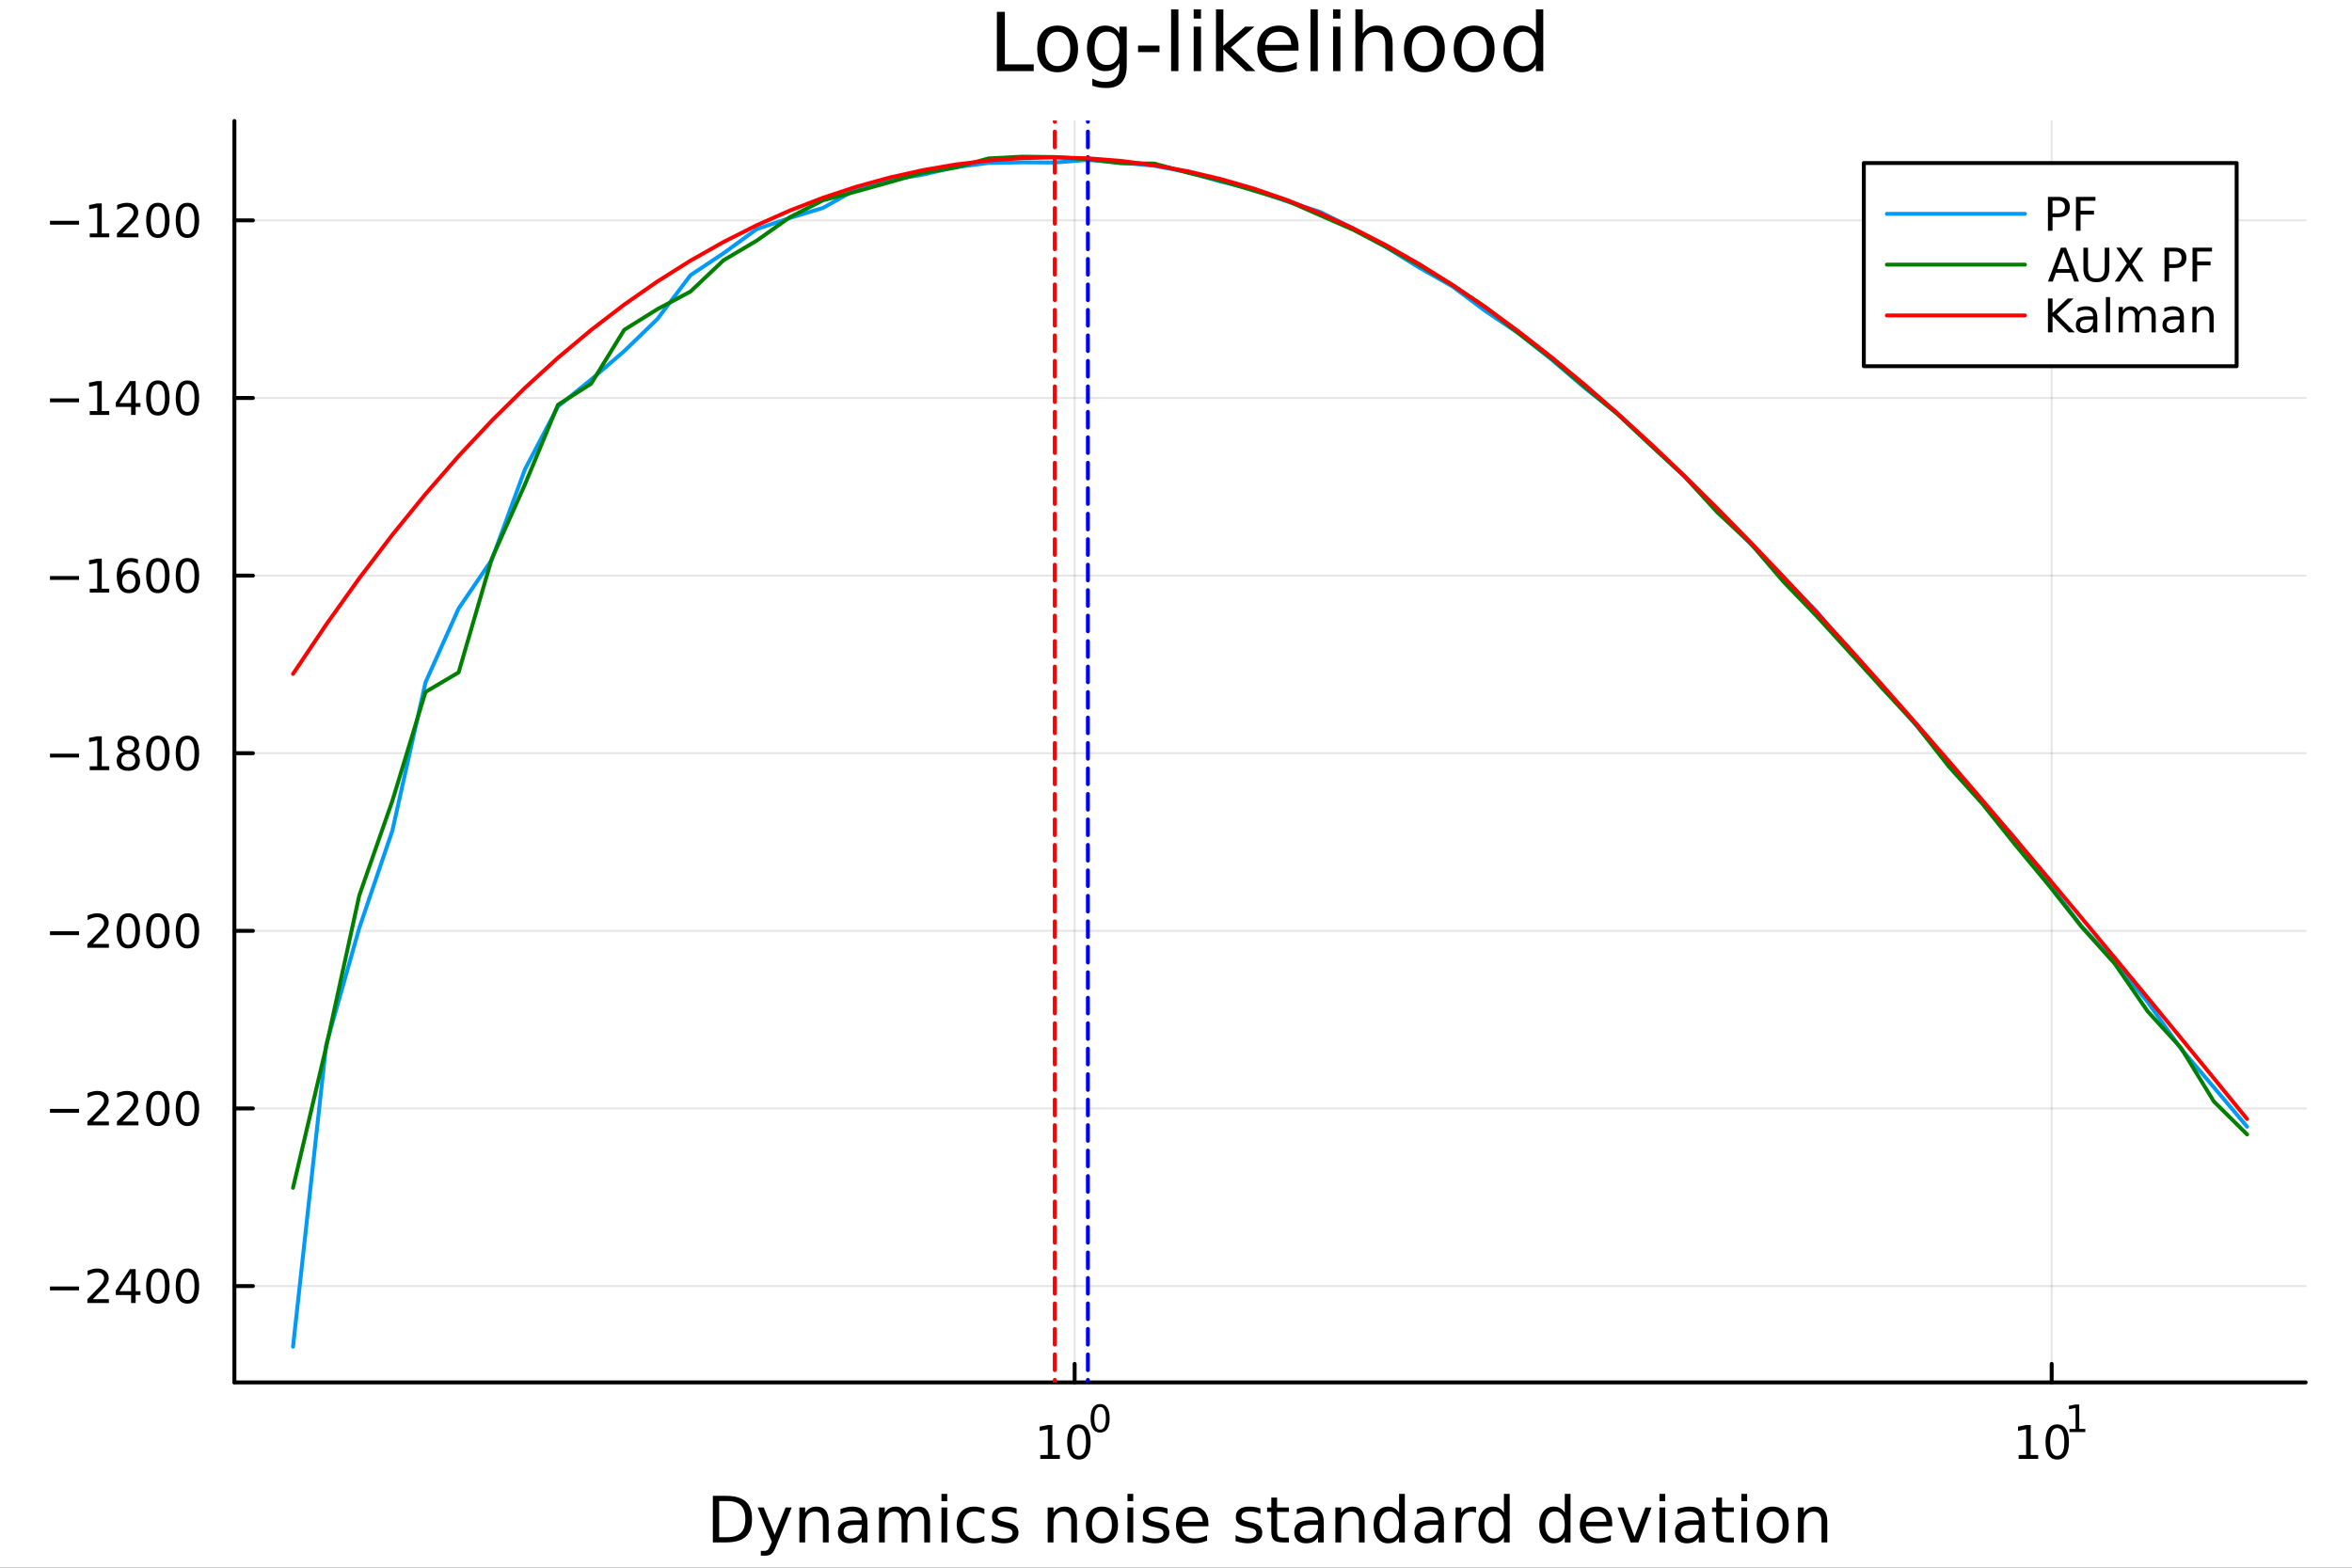 <?xml version="1.0" encoding="utf-8"?>
<svg xmlns="http://www.w3.org/2000/svg" xmlns:xlink="http://www.w3.org/1999/xlink" width="600" height="400" viewBox="0 0 2400 1600">
<rect x="0" y="0" width="2400" height="1600" fill="#333333" stroke="none"/>
<defs>
  <clipPath id="clip890">
    <rect x="0" y="0" width="2400" height="1600"/>
  </clipPath>
</defs>
<path clip-path="url(#clip890)" d="M0 1600 L2400 1600 L2400 0 L0 0  Z" fill="#ffffff" fill-rule="evenodd" fill-opacity="1"/>
<defs>
  <clipPath id="clip891">
    <rect x="480" y="0" width="1681" height="1600"/>
  </clipPath>
</defs>
<path clip-path="url(#clip890)" d="M239.19 1410.9 L2352.76 1410.9 L2352.76 123.472 L239.19 123.472  Z" fill="#ffffff" fill-rule="evenodd" fill-opacity="1"/>
<defs>
  <clipPath id="clip892">
    <rect x="239" y="123" width="2115" height="1288"/>
  </clipPath>
</defs>
<polyline clip-path="url(#clip892)" style="stroke:#000000; stroke-linecap:round; stroke-linejoin:round; stroke-width:2; stroke-opacity:0.1; fill:none" points="1096.58,1410.9 1096.58,123.472 "/>
<polyline clip-path="url(#clip892)" style="stroke:#000000; stroke-linecap:round; stroke-linejoin:round; stroke-width:2; stroke-opacity:0.1; fill:none" points="2093.55,1410.9 2093.55,123.472 "/>
<polyline clip-path="url(#clip892)" style="stroke:#000000; stroke-linecap:round; stroke-linejoin:round; stroke-width:2; stroke-opacity:0.1; fill:none" points="239.19,1312.57 2352.76,1312.57 "/>
<polyline clip-path="url(#clip892)" style="stroke:#000000; stroke-linecap:round; stroke-linejoin:round; stroke-width:2; stroke-opacity:0.1; fill:none" points="239.19,1131.29 2352.76,1131.29 "/>
<polyline clip-path="url(#clip892)" style="stroke:#000000; stroke-linecap:round; stroke-linejoin:round; stroke-width:2; stroke-opacity:0.1; fill:none" points="239.19,950.016 2352.76,950.016 "/>
<polyline clip-path="url(#clip892)" style="stroke:#000000; stroke-linecap:round; stroke-linejoin:round; stroke-width:2; stroke-opacity:0.1; fill:none" points="239.19,768.737 2352.76,768.737 "/>
<polyline clip-path="url(#clip892)" style="stroke:#000000; stroke-linecap:round; stroke-linejoin:round; stroke-width:2; stroke-opacity:0.1; fill:none" points="239.19,587.458 2352.76,587.458 "/>
<polyline clip-path="url(#clip892)" style="stroke:#000000; stroke-linecap:round; stroke-linejoin:round; stroke-width:2; stroke-opacity:0.1; fill:none" points="239.19,406.18 2352.76,406.18 "/>
<polyline clip-path="url(#clip892)" style="stroke:#000000; stroke-linecap:round; stroke-linejoin:round; stroke-width:2; stroke-opacity:0.1; fill:none" points="239.19,224.901 2352.76,224.901 "/>
<polyline clip-path="url(#clip890)" style="stroke:#000000; stroke-linecap:round; stroke-linejoin:round; stroke-width:4; stroke-opacity:1; fill:none" points="239.19,1410.9 2352.76,1410.9 "/>
<polyline clip-path="url(#clip890)" style="stroke:#000000; stroke-linecap:round; stroke-linejoin:round; stroke-width:4; stroke-opacity:1; fill:none" points="1096.58,1410.9 1096.58,1392 "/>
<polyline clip-path="url(#clip890)" style="stroke:#000000; stroke-linecap:round; stroke-linejoin:round; stroke-width:4; stroke-opacity:1; fill:none" points="2093.55,1410.9 2093.55,1392 "/>
<path clip-path="url(#clip890)" d="M1061.56 1485.02 L1069.2 1485.02 L1069.2 1458.66 L1060.89 1460.32 L1060.89 1456.06 L1069.16 1454.4 L1073.83 1454.4 L1073.83 1485.02 L1081.47 1485.02 L1081.47 1488.96 L1061.56 1488.96 L1061.56 1485.02 Z" fill="#000000" fill-rule="nonzero" fill-opacity="1" /><path clip-path="url(#clip890)" d="M1100.91 1457.48 Q1097.3 1457.48 1095.47 1461.04 Q1093.67 1464.58 1093.67 1471.71 Q1093.67 1478.82 1095.47 1482.38 Q1097.3 1485.92 1100.91 1485.92 Q1104.55 1485.92 1106.35 1482.38 Q1108.18 1478.82 1108.18 1471.71 Q1108.18 1464.58 1106.35 1461.04 Q1104.55 1457.48 1100.91 1457.48 M1100.91 1453.77 Q1106.72 1453.77 1109.78 1458.38 Q1112.86 1462.96 1112.86 1471.71 Q1112.86 1480.44 1109.78 1485.04 Q1106.72 1489.63 1100.91 1489.63 Q1095.1 1489.63 1092.03 1485.04 Q1088.97 1480.44 1088.97 1471.71 Q1088.97 1462.96 1092.03 1458.38 Q1095.1 1453.77 1100.91 1453.77 Z" fill="#000000" fill-rule="nonzero" fill-opacity="1" /><path clip-path="url(#clip890)" d="M1122.56 1435.97 Q1119.63 1435.97 1118.14 1438.86 Q1116.68 1441.74 1116.68 1447.53 Q1116.68 1453.31 1118.14 1456.2 Q1119.63 1459.08 1122.56 1459.08 Q1125.52 1459.08 1126.98 1456.2 Q1128.47 1453.31 1128.47 1447.53 Q1128.47 1441.74 1126.98 1438.86 Q1125.52 1435.97 1122.56 1435.97 M1122.56 1432.96 Q1127.28 1432.96 1129.77 1436.7 Q1132.27 1440.43 1132.27 1447.53 Q1132.27 1454.62 1129.77 1458.37 Q1127.28 1462.09 1122.56 1462.09 Q1117.84 1462.09 1115.34 1458.37 Q1112.86 1454.62 1112.86 1447.53 Q1112.86 1440.43 1115.34 1436.7 Q1117.84 1432.96 1122.56 1432.96 Z" fill="#000000" fill-rule="nonzero" fill-opacity="1" /><path clip-path="url(#clip890)" d="M2059.87 1485.02 L2067.51 1485.02 L2067.51 1458.66 L2059.2 1460.32 L2059.2 1456.06 L2067.47 1454.4 L2072.14 1454.4 L2072.14 1485.02 L2079.78 1485.02 L2079.78 1488.96 L2059.87 1488.96 L2059.87 1485.02 Z" fill="#000000" fill-rule="nonzero" fill-opacity="1" /><path clip-path="url(#clip890)" d="M2099.22 1457.48 Q2095.61 1457.48 2093.78 1461.04 Q2091.98 1464.58 2091.98 1471.71 Q2091.98 1478.82 2093.78 1482.38 Q2095.61 1485.92 2099.22 1485.92 Q2102.86 1485.92 2104.66 1482.38 Q2106.49 1478.82 2106.49 1471.71 Q2106.49 1464.58 2104.66 1461.04 Q2102.86 1457.48 2099.22 1457.48 M2099.22 1453.77 Q2105.03 1453.77 2108.09 1458.38 Q2111.17 1462.96 2111.17 1471.71 Q2111.17 1480.44 2108.09 1485.04 Q2105.03 1489.63 2099.22 1489.63 Q2093.41 1489.63 2090.34 1485.04 Q2087.28 1480.44 2087.28 1471.71 Q2087.28 1462.96 2090.34 1458.38 Q2093.41 1453.77 2099.22 1453.77 Z" fill="#000000" fill-rule="nonzero" fill-opacity="1" /><path clip-path="url(#clip890)" d="M2111.71 1458.35 L2117.92 1458.35 L2117.92 1436.93 L2111.17 1438.28 L2111.17 1434.82 L2117.88 1433.47 L2121.68 1433.47 L2121.68 1458.35 L2127.89 1458.35 L2127.89 1461.55 L2111.71 1461.55 L2111.71 1458.35 Z" fill="#000000" fill-rule="nonzero" fill-opacity="1" /><path clip-path="url(#clip890)" d="M733.834 1531.95 L733.834 1568.9 L741.6 1568.9 Q751.435 1568.9 755.986 1564.45 Q760.569 1559.99 760.569 1550.38 Q760.569 1540.83 755.986 1536.4 Q751.435 1531.95 741.6 1531.95 L733.834 1531.95 M727.404 1526.67 L740.613 1526.67 Q754.427 1526.67 760.888 1532.43 Q767.349 1538.16 767.349 1550.38 Q767.349 1562.66 760.856 1568.42 Q754.363 1574.19 740.613 1574.19 L727.404 1574.19 L727.404 1526.67 Z" fill="#000000" fill-rule="nonzero" fill-opacity="1" /><path clip-path="url(#clip890)" d="M792.175 1577.5 Q789.693 1583.86 787.337 1585.8 Q784.982 1587.74 781.035 1587.74 L776.356 1587.74 L776.356 1582.84 L779.794 1582.84 Q782.213 1582.84 783.55 1581.7 Q784.886 1580.55 786.51 1576.29 L787.56 1573.61 L773.142 1538.54 L779.348 1538.54 L790.488 1566.42 L801.628 1538.54 L807.835 1538.54 L792.175 1577.5 Z" fill="#000000" fill-rule="nonzero" fill-opacity="1" /><path clip-path="url(#clip890)" d="M845.552 1552.67 L845.552 1574.19 L839.695 1574.19 L839.695 1552.86 Q839.695 1547.8 837.722 1545.29 Q835.748 1542.77 831.802 1542.77 Q827.059 1542.77 824.322 1545.79 Q821.585 1548.82 821.585 1554.04 L821.585 1574.19 L815.696 1574.19 L815.696 1538.54 L821.585 1538.54 L821.585 1544.08 Q823.685 1540.86 826.518 1539.27 Q829.383 1537.68 833.107 1537.68 Q839.25 1537.68 842.401 1541.5 Q845.552 1545.29 845.552 1552.67 Z" fill="#000000" fill-rule="nonzero" fill-opacity="1" /><path clip-path="url(#clip890)" d="M873.433 1556.27 Q866.336 1556.27 863.598 1557.89 Q860.861 1559.51 860.861 1563.43 Q860.861 1566.55 862.898 1568.39 Q864.967 1570.21 868.5 1570.21 Q873.37 1570.21 876.298 1566.77 Q879.258 1563.3 879.258 1557.57 L879.258 1556.27 L873.433 1556.27 M885.115 1553.85 L885.115 1574.19 L879.258 1574.19 L879.258 1568.77 Q877.253 1572.02 874.261 1573.58 Q871.269 1575.11 866.94 1575.11 Q861.466 1575.11 858.219 1572.05 Q855.005 1568.97 855.005 1563.81 Q855.005 1557.79 859.015 1554.74 Q863.057 1551.68 871.046 1551.68 L879.258 1551.68 L879.258 1551.11 Q879.258 1547.07 876.584 1544.87 Q873.943 1542.64 869.137 1542.64 Q866.081 1542.64 863.185 1543.38 Q860.288 1544.11 857.615 1545.57 L857.615 1540.16 Q860.829 1538.92 863.853 1538.31 Q866.877 1537.68 869.741 1537.68 Q877.476 1537.68 881.295 1541.69 Q885.115 1545.7 885.115 1553.85 Z" fill="#000000" fill-rule="nonzero" fill-opacity="1" /><path clip-path="url(#clip890)" d="M924.932 1545.38 Q927.128 1541.43 930.184 1539.56 Q933.239 1537.68 937.377 1537.68 Q942.947 1537.68 945.971 1541.59 Q948.994 1545.48 948.994 1552.67 L948.994 1574.19 L943.106 1574.19 L943.106 1552.86 Q943.106 1547.74 941.292 1545.25 Q939.478 1542.77 935.754 1542.77 Q931.202 1542.77 928.56 1545.79 Q925.919 1548.82 925.919 1554.04 L925.919 1574.19 L920.03 1574.19 L920.03 1552.86 Q920.03 1547.7 918.216 1545.25 Q916.402 1542.77 912.614 1542.77 Q908.127 1542.77 905.485 1545.83 Q902.843 1548.85 902.843 1554.04 L902.843 1574.19 L896.955 1574.19 L896.955 1538.54 L902.843 1538.54 L902.843 1544.08 Q904.848 1540.8 907.649 1539.24 Q910.45 1537.68 914.301 1537.68 Q918.184 1537.68 920.89 1539.65 Q923.627 1541.62 924.932 1545.38 Z" fill="#000000" fill-rule="nonzero" fill-opacity="1" /><path clip-path="url(#clip890)" d="M960.675 1538.54 L966.532 1538.54 L966.532 1574.19 L960.675 1574.19 L960.675 1538.54 M960.675 1524.66 L966.532 1524.66 L966.532 1532.08 L960.675 1532.08 L960.675 1524.66 Z" fill="#000000" fill-rule="nonzero" fill-opacity="1" /><path clip-path="url(#clip890)" d="M1004.44 1539.91 L1004.44 1545.38 Q1001.96 1544.01 999.443 1543.34 Q996.96 1542.64 994.414 1542.64 Q988.716 1542.64 985.565 1546.27 Q982.414 1549.87 982.414 1556.39 Q982.414 1562.92 985.565 1566.55 Q988.716 1570.14 994.414 1570.14 Q996.96 1570.14 999.443 1569.47 Q1001.96 1568.77 1004.44 1567.41 L1004.44 1572.82 Q1001.99 1573.96 999.347 1574.54 Q996.737 1575.11 993.777 1575.11 Q985.725 1575.11 980.982 1570.05 Q976.24 1564.99 976.24 1556.39 Q976.24 1547.67 981.014 1542.68 Q985.82 1537.68 994.159 1537.68 Q996.865 1537.68 999.443 1538.25 Q1002.02 1538.79 1004.44 1539.91 Z" fill="#000000" fill-rule="nonzero" fill-opacity="1" /><path clip-path="url(#clip890)" d="M1037.35 1539.59 L1037.35 1545.13 Q1034.87 1543.85 1032.19 1543.22 Q1029.52 1542.58 1026.66 1542.58 Q1022.3 1542.58 1020.1 1543.92 Q1017.93 1545.25 1017.93 1547.93 Q1017.93 1549.96 1019.49 1551.14 Q1021.05 1552.29 1025.76 1553.34 L1027.77 1553.78 Q1034.01 1555.12 1036.62 1557.57 Q1039.26 1559.99 1039.26 1564.35 Q1039.26 1569.32 1035.31 1572.21 Q1031.4 1575.11 1024.52 1575.11 Q1021.66 1575.11 1018.54 1574.54 Q1015.45 1573.99 1012.01 1572.88 L1012.01 1566.83 Q1015.26 1568.52 1018.41 1569.38 Q1021.56 1570.21 1024.65 1570.21 Q1028.79 1570.21 1031.02 1568.81 Q1033.24 1567.37 1033.24 1564.8 Q1033.24 1562.41 1031.62 1561.14 Q1030.03 1559.86 1024.59 1558.68 L1022.55 1558.21 Q1017.11 1557.06 1014.69 1554.71 Q1012.27 1552.32 1012.27 1548.18 Q1012.27 1543.15 1015.83 1540.42 Q1019.4 1537.68 1025.96 1537.68 Q1029.2 1537.68 1032.07 1538.16 Q1034.93 1538.63 1037.35 1539.59 Z" fill="#000000" fill-rule="nonzero" fill-opacity="1" /><path clip-path="url(#clip890)" d="M1098.94 1552.67 L1098.94 1574.19 L1093.08 1574.19 L1093.08 1552.86 Q1093.08 1547.8 1091.11 1545.29 Q1089.14 1542.77 1085.19 1542.77 Q1080.45 1542.77 1077.71 1545.79 Q1074.97 1548.82 1074.97 1554.04 L1074.97 1574.19 L1069.08 1574.19 L1069.08 1538.54 L1074.97 1538.54 L1074.97 1544.08 Q1077.07 1540.86 1079.91 1539.27 Q1082.77 1537.68 1086.49 1537.68 Q1092.64 1537.68 1095.79 1541.5 Q1098.94 1545.29 1098.94 1552.67 Z" fill="#000000" fill-rule="nonzero" fill-opacity="1" /><path clip-path="url(#clip890)" d="M1124.43 1542.64 Q1119.72 1542.64 1116.99 1546.34 Q1114.25 1550 1114.25 1556.39 Q1114.25 1562.79 1116.95 1566.48 Q1119.69 1570.14 1124.43 1570.14 Q1129.11 1570.14 1131.85 1566.45 Q1134.59 1562.76 1134.59 1556.39 Q1134.59 1550.06 1131.85 1546.37 Q1129.11 1542.64 1124.43 1542.64 M1124.43 1537.68 Q1132.07 1537.68 1136.43 1542.64 Q1140.79 1547.61 1140.79 1556.39 Q1140.79 1565.15 1136.43 1570.14 Q1132.07 1575.11 1124.43 1575.11 Q1116.76 1575.11 1112.4 1570.14 Q1108.07 1565.15 1108.07 1556.39 Q1108.07 1547.61 1112.4 1542.64 Q1116.76 1537.68 1124.43 1537.68 Z" fill="#000000" fill-rule="nonzero" fill-opacity="1" /><path clip-path="url(#clip890)" d="M1150.5 1538.54 L1156.36 1538.54 L1156.36 1574.19 L1150.5 1574.19 L1150.5 1538.54 M1150.5 1524.66 L1156.36 1524.66 L1156.36 1532.08 L1150.5 1532.08 L1150.5 1524.66 Z" fill="#000000" fill-rule="nonzero" fill-opacity="1" /><path clip-path="url(#clip890)" d="M1191.34 1539.59 L1191.34 1545.13 Q1188.85 1543.85 1186.18 1543.22 Q1183.51 1542.58 1180.64 1542.58 Q1176.28 1542.58 1174.09 1543.92 Q1171.92 1545.25 1171.92 1547.93 Q1171.92 1549.96 1173.48 1551.14 Q1175.04 1552.29 1179.75 1553.34 L1181.76 1553.78 Q1187.99 1555.12 1190.6 1557.57 Q1193.25 1559.99 1193.25 1564.35 Q1193.25 1569.32 1189.3 1572.21 Q1185.38 1575.11 1178.51 1575.11 Q1175.65 1575.11 1172.53 1574.54 Q1169.44 1573.99 1166 1572.88 L1166 1566.83 Q1169.25 1568.52 1172.4 1569.38 Q1175.55 1570.21 1178.64 1570.21 Q1182.77 1570.21 1185 1568.81 Q1187.23 1567.37 1187.23 1564.8 Q1187.23 1562.41 1185.61 1561.14 Q1184.02 1559.86 1178.57 1558.68 L1176.54 1558.21 Q1171.09 1557.06 1168.67 1554.71 Q1166.26 1552.32 1166.26 1548.18 Q1166.26 1543.15 1169.82 1540.42 Q1173.39 1537.68 1179.94 1537.68 Q1183.19 1537.68 1186.05 1538.16 Q1188.92 1538.63 1191.34 1539.59 Z" fill="#000000" fill-rule="nonzero" fill-opacity="1" /><path clip-path="url(#clip890)" d="M1233.06 1554.9 L1233.06 1557.76 L1206.14 1557.76 Q1206.52 1563.81 1209.77 1566.99 Q1213.04 1570.14 1218.87 1570.14 Q1222.24 1570.14 1225.39 1569.32 Q1228.58 1568.49 1231.7 1566.83 L1231.7 1572.37 Q1228.54 1573.71 1225.23 1574.41 Q1221.92 1575.11 1218.52 1575.11 Q1209.99 1575.11 1204.99 1570.14 Q1200.03 1565.18 1200.03 1556.71 Q1200.03 1547.96 1204.74 1542.83 Q1209.48 1537.68 1217.5 1537.68 Q1224.69 1537.68 1228.86 1542.33 Q1233.06 1546.94 1233.06 1554.9 M1227.21 1553.18 Q1227.14 1548.37 1224.5 1545.51 Q1221.89 1542.64 1217.56 1542.64 Q1212.66 1542.64 1209.7 1545.41 Q1206.77 1548.18 1206.33 1553.21 L1227.21 1553.18 Z" fill="#000000" fill-rule="nonzero" fill-opacity="1" /><path clip-path="url(#clip890)" d="M1286.12 1539.59 L1286.12 1545.13 Q1283.64 1543.85 1280.97 1543.22 Q1278.29 1542.58 1275.43 1542.58 Q1271.07 1542.58 1268.87 1543.92 Q1266.71 1545.25 1266.71 1547.93 Q1266.71 1549.96 1268.27 1551.14 Q1269.83 1552.29 1274.54 1553.34 L1276.54 1553.78 Q1282.78 1555.12 1285.39 1557.57 Q1288.03 1559.99 1288.03 1564.35 Q1288.03 1569.32 1284.09 1572.21 Q1280.17 1575.11 1273.3 1575.11 Q1270.43 1575.11 1267.31 1574.54 Q1264.22 1573.99 1260.79 1572.88 L1260.79 1566.83 Q1264.03 1568.52 1267.18 1569.38 Q1270.34 1570.21 1273.42 1570.21 Q1277.56 1570.21 1279.79 1568.81 Q1282.02 1567.37 1282.02 1564.8 Q1282.02 1562.41 1280.39 1561.14 Q1278.8 1559.86 1273.36 1558.68 L1271.32 1558.21 Q1265.88 1557.06 1263.46 1554.71 Q1261.04 1552.32 1261.04 1548.18 Q1261.04 1543.15 1264.61 1540.42 Q1268.17 1537.68 1274.73 1537.68 Q1277.97 1537.68 1280.84 1538.16 Q1283.7 1538.63 1286.12 1539.59 Z" fill="#000000" fill-rule="nonzero" fill-opacity="1" /><path clip-path="url(#clip890)" d="M1303.15 1528.42 L1303.15 1538.54 L1315.21 1538.54 L1315.21 1543.09 L1303.15 1543.09 L1303.15 1562.44 Q1303.15 1566.8 1304.33 1568.04 Q1305.54 1569.28 1309.2 1569.28 L1315.21 1569.28 L1315.21 1574.19 L1309.2 1574.19 Q1302.42 1574.19 1299.84 1571.67 Q1297.26 1569.12 1297.26 1562.44 L1297.26 1543.09 L1292.97 1543.09 L1292.97 1538.54 L1297.26 1538.54 L1297.26 1528.42 L1303.15 1528.42 Z" fill="#000000" fill-rule="nonzero" fill-opacity="1" /><path clip-path="url(#clip890)" d="M1339.12 1556.27 Q1332.02 1556.27 1329.28 1557.89 Q1326.54 1559.51 1326.54 1563.43 Q1326.54 1566.55 1328.58 1568.39 Q1330.65 1570.21 1334.18 1570.21 Q1339.05 1570.21 1341.98 1566.77 Q1344.94 1563.3 1344.94 1557.57 L1344.94 1556.27 L1339.12 1556.27 M1350.8 1553.85 L1350.8 1574.19 L1344.94 1574.19 L1344.94 1568.77 Q1342.94 1572.02 1339.94 1573.58 Q1336.95 1575.11 1332.62 1575.11 Q1327.15 1575.11 1323.9 1572.05 Q1320.69 1568.97 1320.69 1563.81 Q1320.69 1557.79 1324.7 1554.74 Q1328.74 1551.68 1336.73 1551.68 L1344.94 1551.68 L1344.94 1551.11 Q1344.94 1547.07 1342.27 1544.87 Q1339.63 1542.64 1334.82 1542.64 Q1331.76 1542.64 1328.87 1543.38 Q1325.97 1544.11 1323.3 1545.57 L1323.3 1540.16 Q1326.51 1538.92 1329.54 1538.31 Q1332.56 1537.68 1335.42 1537.68 Q1343.16 1537.68 1346.98 1541.69 Q1350.8 1545.7 1350.8 1553.85 Z" fill="#000000" fill-rule="nonzero" fill-opacity="1" /><path clip-path="url(#clip890)" d="M1392.49 1552.67 L1392.49 1574.19 L1386.64 1574.19 L1386.64 1552.86 Q1386.64 1547.8 1384.66 1545.29 Q1382.69 1542.77 1378.74 1542.77 Q1374 1542.77 1371.26 1545.79 Q1368.53 1548.82 1368.53 1554.04 L1368.53 1574.19 L1362.64 1574.19 L1362.64 1538.54 L1368.53 1538.54 L1368.53 1544.08 Q1370.63 1540.86 1373.46 1539.27 Q1376.32 1537.68 1380.05 1537.68 Q1386.19 1537.68 1389.34 1541.5 Q1392.49 1545.29 1392.49 1552.67 Z" fill="#000000" fill-rule="nonzero" fill-opacity="1" /><path clip-path="url(#clip890)" d="M1427.63 1543.95 L1427.63 1524.66 L1433.49 1524.66 L1433.49 1574.19 L1427.63 1574.19 L1427.63 1568.84 Q1425.79 1572.02 1422.95 1573.58 Q1420.15 1575.11 1416.21 1575.11 Q1409.74 1575.11 1405.67 1569.95 Q1401.63 1564.8 1401.63 1556.39 Q1401.63 1547.99 1405.67 1542.83 Q1409.74 1537.68 1416.21 1537.68 Q1420.15 1537.68 1422.95 1539.24 Q1425.79 1540.77 1427.63 1543.95 M1407.68 1556.39 Q1407.68 1562.85 1410.32 1566.55 Q1412.99 1570.21 1417.64 1570.21 Q1422.28 1570.21 1424.96 1566.55 Q1427.63 1562.85 1427.63 1556.39 Q1427.63 1549.93 1424.96 1546.27 Q1422.28 1542.58 1417.64 1542.58 Q1412.99 1542.58 1410.32 1546.27 Q1407.68 1549.93 1407.68 1556.39 Z" fill="#000000" fill-rule="nonzero" fill-opacity="1" /><path clip-path="url(#clip890)" d="M1461.75 1556.27 Q1454.65 1556.27 1451.92 1557.89 Q1449.18 1559.51 1449.18 1563.43 Q1449.18 1566.55 1451.22 1568.39 Q1453.29 1570.21 1456.82 1570.21 Q1461.69 1570.21 1464.62 1566.77 Q1467.58 1563.3 1467.58 1557.57 L1467.58 1556.27 L1461.75 1556.27 M1473.43 1553.85 L1473.43 1574.19 L1467.58 1574.19 L1467.58 1568.77 Q1465.57 1572.02 1462.58 1573.58 Q1459.59 1575.11 1455.26 1575.11 Q1449.78 1575.11 1446.54 1572.05 Q1443.32 1568.97 1443.32 1563.81 Q1443.32 1557.79 1447.33 1554.74 Q1451.38 1551.68 1459.36 1551.68 L1467.58 1551.68 L1467.58 1551.11 Q1467.58 1547.07 1464.9 1544.87 Q1462.26 1542.64 1457.46 1542.64 Q1454.4 1542.64 1451.5 1543.38 Q1448.61 1544.11 1445.93 1545.57 L1445.93 1540.16 Q1449.15 1538.92 1452.17 1538.31 Q1455.2 1537.68 1458.06 1537.68 Q1465.79 1537.68 1469.61 1541.69 Q1473.43 1545.7 1473.43 1553.85 Z" fill="#000000" fill-rule="nonzero" fill-opacity="1" /><path clip-path="url(#clip890)" d="M1506.15 1544.01 Q1505.17 1543.44 1503.99 1543.18 Q1502.84 1542.9 1501.44 1542.9 Q1496.48 1542.9 1493.8 1546.14 Q1491.16 1549.36 1491.16 1555.41 L1491.16 1574.19 L1485.27 1574.19 L1485.27 1538.54 L1491.16 1538.54 L1491.16 1544.08 Q1493.01 1540.83 1495.97 1539.27 Q1498.93 1537.68 1503.16 1537.68 Q1503.77 1537.68 1504.5 1537.77 Q1505.23 1537.84 1506.12 1538 L1506.15 1544.01 Z" fill="#000000" fill-rule="nonzero" fill-opacity="1" /><path clip-path="url(#clip890)" d="M1534.61 1543.95 L1534.61 1524.66 L1540.46 1524.66 L1540.46 1574.19 L1534.61 1574.19 L1534.61 1568.84 Q1532.76 1572.02 1529.93 1573.58 Q1527.13 1575.11 1523.18 1575.11 Q1516.72 1575.11 1512.65 1569.95 Q1508.6 1564.8 1508.6 1556.39 Q1508.6 1547.99 1512.65 1542.83 Q1516.72 1537.68 1523.18 1537.68 Q1527.13 1537.68 1529.93 1539.24 Q1532.76 1540.77 1534.61 1543.95 M1514.65 1556.39 Q1514.65 1562.85 1517.29 1566.55 Q1519.97 1570.21 1524.61 1570.21 Q1529.26 1570.21 1531.93 1566.55 Q1534.61 1562.85 1534.61 1556.39 Q1534.61 1549.93 1531.93 1546.27 Q1529.26 1542.58 1524.61 1542.58 Q1519.97 1542.58 1517.29 1546.27 Q1514.65 1549.93 1514.65 1556.39 Z" fill="#000000" fill-rule="nonzero" fill-opacity="1" /><path clip-path="url(#clip890)" d="M1596.71 1543.95 L1596.71 1524.66 L1602.56 1524.66 L1602.56 1574.19 L1596.71 1574.19 L1596.71 1568.84 Q1594.86 1572.02 1592.03 1573.58 Q1589.23 1575.11 1585.28 1575.11 Q1578.82 1575.11 1574.74 1569.95 Q1570.7 1564.8 1570.7 1556.39 Q1570.7 1547.99 1574.74 1542.83 Q1578.82 1537.68 1585.28 1537.68 Q1589.23 1537.68 1592.03 1539.24 Q1594.86 1540.77 1596.71 1543.95 M1576.75 1556.39 Q1576.75 1562.85 1579.39 1566.55 Q1582.06 1570.21 1586.71 1570.21 Q1591.36 1570.21 1594.03 1566.55 Q1596.71 1562.85 1596.71 1556.39 Q1596.71 1549.93 1594.03 1546.27 Q1591.36 1542.58 1586.71 1542.58 Q1582.06 1542.58 1579.39 1546.27 Q1576.75 1549.93 1576.75 1556.39 Z" fill="#000000" fill-rule="nonzero" fill-opacity="1" /><path clip-path="url(#clip890)" d="M1645.12 1554.9 L1645.12 1557.76 L1618.19 1557.76 Q1618.57 1563.81 1621.82 1566.99 Q1625.1 1570.14 1630.92 1570.14 Q1634.29 1570.14 1637.45 1569.32 Q1640.63 1568.49 1643.75 1566.83 L1643.75 1572.37 Q1640.6 1573.71 1637.29 1574.41 Q1633.98 1575.11 1630.57 1575.11 Q1622.04 1575.11 1617.04 1570.14 Q1612.08 1565.18 1612.08 1556.71 Q1612.08 1547.96 1616.79 1542.83 Q1621.53 1537.68 1629.55 1537.68 Q1636.75 1537.68 1640.91 1542.33 Q1645.12 1546.94 1645.12 1554.9 M1639.26 1553.18 Q1639.2 1548.37 1636.55 1545.51 Q1633.94 1542.64 1629.62 1542.64 Q1624.71 1542.64 1621.75 1545.41 Q1618.83 1548.18 1618.38 1553.21 L1639.26 1553.18 Z" fill="#000000" fill-rule="nonzero" fill-opacity="1" /><path clip-path="url(#clip890)" d="M1650.53 1538.54 L1656.73 1538.54 L1667.87 1568.46 L1679.01 1538.54 L1685.22 1538.54 L1671.85 1574.19 L1663.9 1574.19 L1650.53 1538.54 Z" fill="#000000" fill-rule="nonzero" fill-opacity="1" /><path clip-path="url(#clip890)" d="M1693.3 1538.54 L1699.16 1538.54 L1699.16 1574.19 L1693.3 1574.19 L1693.3 1538.54 M1693.3 1524.66 L1699.16 1524.66 L1699.16 1532.08 L1693.3 1532.08 L1693.3 1524.66 Z" fill="#000000" fill-rule="nonzero" fill-opacity="1" /><path clip-path="url(#clip890)" d="M1727.62 1556.27 Q1720.52 1556.27 1717.78 1557.89 Q1715.04 1559.51 1715.04 1563.43 Q1715.04 1566.55 1717.08 1568.39 Q1719.15 1570.21 1722.68 1570.21 Q1727.55 1570.21 1730.48 1566.77 Q1733.44 1563.3 1733.44 1557.57 L1733.44 1556.27 L1727.62 1556.27 M1739.3 1553.85 L1739.3 1574.19 L1733.44 1574.19 L1733.44 1568.77 Q1731.44 1572.02 1728.44 1573.58 Q1725.45 1575.11 1721.12 1575.11 Q1715.65 1575.11 1712.4 1572.05 Q1709.19 1568.97 1709.19 1563.81 Q1709.19 1557.79 1713.2 1554.74 Q1717.24 1551.68 1725.23 1551.68 L1733.44 1551.68 L1733.44 1551.11 Q1733.44 1547.07 1730.77 1544.87 Q1728.13 1542.64 1723.32 1542.64 Q1720.26 1542.64 1717.37 1543.38 Q1714.47 1544.11 1711.8 1545.57 L1711.8 1540.16 Q1715.01 1538.92 1718.04 1538.31 Q1721.06 1537.68 1723.92 1537.68 Q1731.66 1537.68 1735.48 1541.69 Q1739.3 1545.7 1739.3 1553.85 Z" fill="#000000" fill-rule="nonzero" fill-opacity="1" /><path clip-path="url(#clip890)" d="M1757.15 1528.42 L1757.15 1538.54 L1769.22 1538.54 L1769.22 1543.09 L1757.15 1543.09 L1757.15 1562.44 Q1757.15 1566.8 1758.33 1568.04 Q1759.54 1569.28 1763.2 1569.28 L1769.22 1569.28 L1769.22 1574.19 L1763.2 1574.19 Q1756.42 1574.19 1753.84 1571.67 Q1751.26 1569.12 1751.26 1562.44 L1751.26 1543.09 L1746.97 1543.09 L1746.97 1538.54 L1751.26 1538.54 L1751.26 1528.42 L1757.15 1528.42 Z" fill="#000000" fill-rule="nonzero" fill-opacity="1" /><path clip-path="url(#clip890)" d="M1776.92 1538.54 L1782.77 1538.54 L1782.77 1574.19 L1776.92 1574.19 L1776.92 1538.54 M1776.92 1524.66 L1782.77 1524.66 L1782.77 1532.08 L1776.92 1532.08 L1776.92 1524.66 Z" fill="#000000" fill-rule="nonzero" fill-opacity="1" /><path clip-path="url(#clip890)" d="M1808.84 1542.64 Q1804.13 1542.64 1801.39 1546.34 Q1798.66 1550 1798.66 1556.39 Q1798.66 1562.79 1801.36 1566.48 Q1804.1 1570.14 1808.84 1570.14 Q1813.52 1570.14 1816.26 1566.45 Q1819 1562.76 1819 1556.39 Q1819 1550.06 1816.26 1546.37 Q1813.52 1542.64 1808.84 1542.64 M1808.84 1537.68 Q1816.48 1537.68 1820.84 1542.64 Q1825.2 1547.61 1825.2 1556.39 Q1825.2 1565.15 1820.84 1570.14 Q1816.48 1575.11 1808.84 1575.11 Q1801.17 1575.11 1796.81 1570.14 Q1792.48 1565.15 1792.48 1556.39 Q1792.48 1547.61 1796.81 1542.64 Q1801.17 1537.68 1808.84 1537.68 Z" fill="#000000" fill-rule="nonzero" fill-opacity="1" /><path clip-path="url(#clip890)" d="M1864.54 1552.67 L1864.54 1574.19 L1858.69 1574.19 L1858.69 1552.86 Q1858.69 1547.8 1856.71 1545.29 Q1854.74 1542.77 1850.79 1542.77 Q1846.05 1542.77 1843.31 1545.79 Q1840.58 1548.82 1840.58 1554.04 L1840.58 1574.19 L1834.69 1574.19 L1834.69 1538.54 L1840.58 1538.54 L1840.58 1544.08 Q1842.68 1540.86 1845.51 1539.27 Q1848.37 1537.68 1852.1 1537.68 Q1858.24 1537.68 1861.39 1541.5 Q1864.54 1545.29 1864.54 1552.67 Z" fill="#000000" fill-rule="nonzero" fill-opacity="1" /><polyline clip-path="url(#clip890)" style="stroke:#000000; stroke-linecap:round; stroke-linejoin:round; stroke-width:4; stroke-opacity:1; fill:none" points="239.19,1410.9 239.19,123.472 "/>
<polyline clip-path="url(#clip890)" style="stroke:#000000; stroke-linecap:round; stroke-linejoin:round; stroke-width:4; stroke-opacity:1; fill:none" points="239.19,1312.57 258.088,1312.57 "/>
<polyline clip-path="url(#clip890)" style="stroke:#000000; stroke-linecap:round; stroke-linejoin:round; stroke-width:4; stroke-opacity:1; fill:none" points="239.19,1131.29 258.088,1131.29 "/>
<polyline clip-path="url(#clip890)" style="stroke:#000000; stroke-linecap:round; stroke-linejoin:round; stroke-width:4; stroke-opacity:1; fill:none" points="239.19,950.016 258.088,950.016 "/>
<polyline clip-path="url(#clip890)" style="stroke:#000000; stroke-linecap:round; stroke-linejoin:round; stroke-width:4; stroke-opacity:1; fill:none" points="239.19,768.737 258.088,768.737 "/>
<polyline clip-path="url(#clip890)" style="stroke:#000000; stroke-linecap:round; stroke-linejoin:round; stroke-width:4; stroke-opacity:1; fill:none" points="239.19,587.458 258.088,587.458 "/>
<polyline clip-path="url(#clip890)" style="stroke:#000000; stroke-linecap:round; stroke-linejoin:round; stroke-width:4; stroke-opacity:1; fill:none" points="239.19,406.18 258.088,406.18 "/>
<polyline clip-path="url(#clip890)" style="stroke:#000000; stroke-linecap:round; stroke-linejoin:round; stroke-width:4; stroke-opacity:1; fill:none" points="239.19,224.901 258.088,224.901 "/>
<path clip-path="url(#clip890)" d="M50.992 1313.02 L80.668 1313.02 L80.668 1316.96 L50.992 1316.96 L50.992 1313.02 Z" fill="#000000" fill-rule="nonzero" fill-opacity="1" /><path clip-path="url(#clip890)" d="M94.788 1325.92 L111.108 1325.92 L111.108 1329.85 L89.163 1329.85 L89.163 1325.92 Q91.825 1323.16 96.409 1318.53 Q101.015 1313.88 102.196 1312.54 Q104.441 1310.01 105.321 1308.28 Q106.223 1306.52 106.223 1304.83 Q106.223 1302.07 104.279 1300.34 Q102.358 1298.6 99.256 1298.6 Q97.057 1298.6 94.603 1299.37 Q92.172 1300.13 89.395 1301.68 L89.395 1296.96 Q92.219 1295.82 94.672 1295.25 Q97.126 1294.67 99.163 1294.67 Q104.534 1294.67 107.728 1297.35 Q110.922 1300.04 110.922 1304.53 Q110.922 1306.66 110.112 1308.58 Q109.325 1310.48 107.219 1313.07 Q106.64 1313.74 103.538 1316.96 Q100.436 1320.15 94.788 1325.92 Z" fill="#000000" fill-rule="nonzero" fill-opacity="1" /><path clip-path="url(#clip890)" d="M133.769 1299.37 L121.964 1317.82 L133.769 1317.82 L133.769 1299.37 M132.543 1295.29 L138.422 1295.29 L138.422 1317.82 L143.353 1317.82 L143.353 1321.7 L138.422 1321.7 L138.422 1329.85 L133.769 1329.85 L133.769 1321.7 L118.168 1321.7 L118.168 1317.19 L132.543 1295.29 Z" fill="#000000" fill-rule="nonzero" fill-opacity="1" /><path clip-path="url(#clip890)" d="M161.084 1298.37 Q157.473 1298.37 155.644 1301.94 Q153.839 1305.48 153.839 1312.61 Q153.839 1319.71 155.644 1323.28 Q157.473 1326.82 161.084 1326.82 Q164.718 1326.82 166.524 1323.28 Q168.353 1319.71 168.353 1312.61 Q168.353 1305.48 166.524 1301.94 Q164.718 1298.37 161.084 1298.37 M161.084 1294.67 Q166.894 1294.67 169.95 1299.27 Q173.029 1303.86 173.029 1312.61 Q173.029 1321.33 169.95 1325.94 Q166.894 1330.52 161.084 1330.52 Q155.274 1330.52 152.195 1325.94 Q149.14 1321.33 149.14 1312.61 Q149.14 1303.86 152.195 1299.27 Q155.274 1294.67 161.084 1294.67 Z" fill="#000000" fill-rule="nonzero" fill-opacity="1" /><path clip-path="url(#clip890)" d="M191.246 1298.37 Q187.635 1298.37 185.806 1301.94 Q184.001 1305.48 184.001 1312.61 Q184.001 1319.71 185.806 1323.28 Q187.635 1326.82 191.246 1326.82 Q194.88 1326.82 196.686 1323.28 Q198.514 1319.71 198.514 1312.61 Q198.514 1305.48 196.686 1301.94 Q194.88 1298.37 191.246 1298.37 M191.246 1294.67 Q197.056 1294.67 200.112 1299.27 Q203.19 1303.86 203.19 1312.61 Q203.19 1321.33 200.112 1325.94 Q197.056 1330.52 191.246 1330.52 Q185.436 1330.52 182.357 1325.94 Q179.302 1321.33 179.302 1312.61 Q179.302 1303.86 182.357 1299.27 Q185.436 1294.67 191.246 1294.67 Z" fill="#000000" fill-rule="nonzero" fill-opacity="1" /><path clip-path="url(#clip890)" d="M50.992 1131.75 L80.668 1131.75 L80.668 1135.68 L50.992 1135.68 L50.992 1131.75 Z" fill="#000000" fill-rule="nonzero" fill-opacity="1" /><path clip-path="url(#clip890)" d="M94.788 1144.64 L111.108 1144.64 L111.108 1148.57 L89.163 1148.57 L89.163 1144.64 Q91.825 1141.88 96.409 1137.25 Q101.015 1132.6 102.196 1131.26 Q104.441 1128.74 105.321 1127 Q106.223 1125.24 106.223 1123.55 Q106.223 1120.8 104.279 1119.06 Q102.358 1117.32 99.256 1117.32 Q97.057 1117.32 94.603 1118.09 Q92.172 1118.85 89.395 1120.4 L89.395 1115.68 Q92.219 1114.55 94.672 1113.97 Q97.126 1113.39 99.163 1113.39 Q104.534 1113.39 107.728 1116.07 Q110.922 1118.76 110.922 1123.25 Q110.922 1125.38 110.112 1127.3 Q109.325 1129.2 107.219 1131.79 Q106.64 1132.46 103.538 1135.68 Q100.436 1138.88 94.788 1144.64 Z" fill="#000000" fill-rule="nonzero" fill-opacity="1" /><path clip-path="url(#clip890)" d="M124.95 1144.64 L141.269 1144.64 L141.269 1148.57 L119.325 1148.57 L119.325 1144.64 Q121.987 1141.88 126.57 1137.25 Q131.177 1132.6 132.357 1131.26 Q134.603 1128.74 135.482 1127 Q136.385 1125.24 136.385 1123.55 Q136.385 1120.8 134.441 1119.06 Q132.519 1117.32 129.418 1117.32 Q127.219 1117.32 124.765 1118.09 Q122.334 1118.85 119.557 1120.4 L119.557 1115.68 Q122.381 1114.55 124.834 1113.97 Q127.288 1113.39 129.325 1113.39 Q134.695 1113.39 137.89 1116.07 Q141.084 1118.76 141.084 1123.25 Q141.084 1125.38 140.274 1127.3 Q139.487 1129.2 137.381 1131.79 Q136.802 1132.46 133.7 1135.68 Q130.598 1138.88 124.95 1144.64 Z" fill="#000000" fill-rule="nonzero" fill-opacity="1" /><path clip-path="url(#clip890)" d="M161.084 1117.09 Q157.473 1117.09 155.644 1120.66 Q153.839 1124.2 153.839 1131.33 Q153.839 1138.44 155.644 1142 Q157.473 1145.54 161.084 1145.54 Q164.718 1145.54 166.524 1142 Q168.353 1138.44 168.353 1131.33 Q168.353 1124.2 166.524 1120.66 Q164.718 1117.09 161.084 1117.09 M161.084 1113.39 Q166.894 1113.39 169.95 1118 Q173.029 1122.58 173.029 1131.33 Q173.029 1140.06 169.95 1144.66 Q166.894 1149.25 161.084 1149.25 Q155.274 1149.25 152.195 1144.66 Q149.14 1140.06 149.14 1131.33 Q149.14 1122.58 152.195 1118 Q155.274 1113.39 161.084 1113.39 Z" fill="#000000" fill-rule="nonzero" fill-opacity="1" /><path clip-path="url(#clip890)" d="M191.246 1117.09 Q187.635 1117.09 185.806 1120.66 Q184.001 1124.2 184.001 1131.33 Q184.001 1138.44 185.806 1142 Q187.635 1145.54 191.246 1145.54 Q194.88 1145.54 196.686 1142 Q198.514 1138.44 198.514 1131.33 Q198.514 1124.2 196.686 1120.66 Q194.88 1117.09 191.246 1117.09 M191.246 1113.39 Q197.056 1113.39 200.112 1118 Q203.19 1122.58 203.19 1131.33 Q203.19 1140.06 200.112 1144.66 Q197.056 1149.25 191.246 1149.25 Q185.436 1149.25 182.357 1144.66 Q179.302 1140.06 179.302 1131.33 Q179.302 1122.58 182.357 1118 Q185.436 1113.39 191.246 1113.39 Z" fill="#000000" fill-rule="nonzero" fill-opacity="1" /><path clip-path="url(#clip890)" d="M50.992 950.467 L80.668 950.467 L80.668 954.402 L50.992 954.402 L50.992 950.467 Z" fill="#000000" fill-rule="nonzero" fill-opacity="1" /><path clip-path="url(#clip890)" d="M94.788 963.36 L111.108 963.36 L111.108 967.296 L89.163 967.296 L89.163 963.36 Q91.825 960.606 96.409 955.976 Q101.015 951.323 102.196 949.981 Q104.441 947.458 105.321 945.722 Q106.223 943.962 106.223 942.272 Q106.223 939.518 104.279 937.782 Q102.358 936.046 99.256 936.046 Q97.057 936.046 94.603 936.81 Q92.172 937.573 89.395 939.124 L89.395 934.402 Q92.219 933.268 94.672 932.689 Q97.126 932.111 99.163 932.111 Q104.534 932.111 107.728 934.796 Q110.922 937.481 110.922 941.972 Q110.922 944.101 110.112 946.022 Q109.325 947.921 107.219 950.513 Q106.64 951.184 103.538 954.402 Q100.436 957.596 94.788 963.36 Z" fill="#000000" fill-rule="nonzero" fill-opacity="1" /><path clip-path="url(#clip890)" d="M130.922 935.814 Q127.311 935.814 125.482 939.379 Q123.677 942.921 123.677 950.05 Q123.677 957.157 125.482 960.721 Q127.311 964.263 130.922 964.263 Q134.556 964.263 136.362 960.721 Q138.191 957.157 138.191 950.05 Q138.191 942.921 136.362 939.379 Q134.556 935.814 130.922 935.814 M130.922 932.111 Q136.732 932.111 139.788 936.717 Q142.867 941.3 142.867 950.05 Q142.867 958.777 139.788 963.383 Q136.732 967.967 130.922 967.967 Q125.112 967.967 122.033 963.383 Q118.978 958.777 118.978 950.05 Q118.978 941.3 122.033 936.717 Q125.112 932.111 130.922 932.111 Z" fill="#000000" fill-rule="nonzero" fill-opacity="1" /><path clip-path="url(#clip890)" d="M161.084 935.814 Q157.473 935.814 155.644 939.379 Q153.839 942.921 153.839 950.05 Q153.839 957.157 155.644 960.721 Q157.473 964.263 161.084 964.263 Q164.718 964.263 166.524 960.721 Q168.353 957.157 168.353 950.05 Q168.353 942.921 166.524 939.379 Q164.718 935.814 161.084 935.814 M161.084 932.111 Q166.894 932.111 169.95 936.717 Q173.029 941.3 173.029 950.05 Q173.029 958.777 169.95 963.383 Q166.894 967.967 161.084 967.967 Q155.274 967.967 152.195 963.383 Q149.14 958.777 149.14 950.05 Q149.14 941.3 152.195 936.717 Q155.274 932.111 161.084 932.111 Z" fill="#000000" fill-rule="nonzero" fill-opacity="1" /><path clip-path="url(#clip890)" d="M191.246 935.814 Q187.635 935.814 185.806 939.379 Q184.001 942.921 184.001 950.05 Q184.001 957.157 185.806 960.721 Q187.635 964.263 191.246 964.263 Q194.88 964.263 196.686 960.721 Q198.514 957.157 198.514 950.05 Q198.514 942.921 196.686 939.379 Q194.88 935.814 191.246 935.814 M191.246 932.111 Q197.056 932.111 200.112 936.717 Q203.19 941.3 203.19 950.05 Q203.19 958.777 200.112 963.383 Q197.056 967.967 191.246 967.967 Q185.436 967.967 182.357 963.383 Q179.302 958.777 179.302 950.05 Q179.302 941.3 182.357 936.717 Q185.436 932.111 191.246 932.111 Z" fill="#000000" fill-rule="nonzero" fill-opacity="1" /><path clip-path="url(#clip890)" d="M50.992 769.188 L80.668 769.188 L80.668 773.124 L50.992 773.124 L50.992 769.188 Z" fill="#000000" fill-rule="nonzero" fill-opacity="1" /><path clip-path="url(#clip890)" d="M91.571 782.082 L99.21 782.082 L99.21 755.716 L90.899 757.383 L90.899 753.124 L99.163 751.457 L103.839 751.457 L103.839 782.082 L111.478 782.082 L111.478 786.017 L91.571 786.017 L91.571 782.082 Z" fill="#000000" fill-rule="nonzero" fill-opacity="1" /><path clip-path="url(#clip890)" d="M130.922 769.605 Q127.589 769.605 125.668 771.387 Q123.77 773.17 123.77 776.295 Q123.77 779.42 125.668 781.202 Q127.589 782.985 130.922 782.985 Q134.256 782.985 136.177 781.202 Q138.098 779.397 138.098 776.295 Q138.098 773.17 136.177 771.387 Q134.279 769.605 130.922 769.605 M126.246 767.614 Q123.237 766.874 121.547 764.813 Q119.881 762.753 119.881 759.79 Q119.881 755.647 122.82 753.239 Q125.783 750.832 130.922 750.832 Q136.084 750.832 139.024 753.239 Q141.964 755.647 141.964 759.79 Q141.964 762.753 140.274 764.813 Q138.607 766.874 135.621 767.614 Q139.001 768.401 140.876 770.693 Q142.774 772.985 142.774 776.295 Q142.774 781.318 139.695 784.003 Q136.64 786.688 130.922 786.688 Q125.205 786.688 122.126 784.003 Q119.07 781.318 119.07 776.295 Q119.07 772.985 120.969 770.693 Q122.867 768.401 126.246 767.614 M124.533 760.23 Q124.533 762.915 126.2 764.42 Q127.89 765.924 130.922 765.924 Q133.931 765.924 135.621 764.42 Q137.334 762.915 137.334 760.23 Q137.334 757.545 135.621 756.04 Q133.931 754.536 130.922 754.536 Q127.89 754.536 126.2 756.04 Q124.533 757.545 124.533 760.23 Z" fill="#000000" fill-rule="nonzero" fill-opacity="1" /><path clip-path="url(#clip890)" d="M161.084 754.536 Q157.473 754.536 155.644 758.1 Q153.839 761.642 153.839 768.772 Q153.839 775.878 155.644 779.443 Q157.473 782.985 161.084 782.985 Q164.718 782.985 166.524 779.443 Q168.353 775.878 168.353 768.772 Q168.353 761.642 166.524 758.1 Q164.718 754.536 161.084 754.536 M161.084 750.832 Q166.894 750.832 169.95 755.438 Q173.029 760.022 173.029 768.772 Q173.029 777.498 169.95 782.105 Q166.894 786.688 161.084 786.688 Q155.274 786.688 152.195 782.105 Q149.14 777.498 149.14 768.772 Q149.14 760.022 152.195 755.438 Q155.274 750.832 161.084 750.832 Z" fill="#000000" fill-rule="nonzero" fill-opacity="1" /><path clip-path="url(#clip890)" d="M191.246 754.536 Q187.635 754.536 185.806 758.1 Q184.001 761.642 184.001 768.772 Q184.001 775.878 185.806 779.443 Q187.635 782.985 191.246 782.985 Q194.88 782.985 196.686 779.443 Q198.514 775.878 198.514 768.772 Q198.514 761.642 196.686 758.1 Q194.88 754.536 191.246 754.536 M191.246 750.832 Q197.056 750.832 200.112 755.438 Q203.19 760.022 203.19 768.772 Q203.19 777.498 200.112 782.105 Q197.056 786.688 191.246 786.688 Q185.436 786.688 182.357 782.105 Q179.302 777.498 179.302 768.772 Q179.302 760.022 182.357 755.438 Q185.436 750.832 191.246 750.832 Z" fill="#000000" fill-rule="nonzero" fill-opacity="1" /><path clip-path="url(#clip890)" d="M50.992 587.91 L80.668 587.91 L80.668 591.845 L50.992 591.845 L50.992 587.91 Z" fill="#000000" fill-rule="nonzero" fill-opacity="1" /><path clip-path="url(#clip890)" d="M91.571 600.803 L99.21 600.803 L99.21 574.438 L90.899 576.104 L90.899 571.845 L99.163 570.178 L103.839 570.178 L103.839 600.803 L111.478 600.803 L111.478 604.738 L91.571 604.738 L91.571 600.803 Z" fill="#000000" fill-rule="nonzero" fill-opacity="1" /><path clip-path="url(#clip890)" d="M131.501 585.595 Q128.353 585.595 126.501 587.748 Q124.672 589.901 124.672 593.651 Q124.672 597.377 126.501 599.553 Q128.353 601.706 131.501 601.706 Q134.649 601.706 136.478 599.553 Q138.33 597.377 138.33 593.651 Q138.33 589.901 136.478 587.748 Q134.649 585.595 131.501 585.595 M140.783 570.942 L140.783 575.202 Q139.024 574.368 137.219 573.928 Q135.436 573.489 133.677 573.489 Q129.047 573.489 126.594 576.614 Q124.163 579.739 123.816 586.058 Q125.182 584.044 127.242 582.979 Q129.302 581.891 131.779 581.891 Q136.987 581.891 139.996 585.063 Q143.029 588.211 143.029 593.651 Q143.029 598.975 139.881 602.192 Q136.732 605.41 131.501 605.41 Q125.506 605.41 122.334 600.826 Q119.163 596.22 119.163 587.493 Q119.163 579.299 123.052 574.438 Q126.941 569.553 133.492 569.553 Q135.251 569.553 137.033 569.901 Q138.839 570.248 140.783 570.942 Z" fill="#000000" fill-rule="nonzero" fill-opacity="1" /><path clip-path="url(#clip890)" d="M161.084 573.257 Q157.473 573.257 155.644 576.822 Q153.839 580.364 153.839 587.493 Q153.839 594.6 155.644 598.164 Q157.473 601.706 161.084 601.706 Q164.718 601.706 166.524 598.164 Q168.353 594.6 168.353 587.493 Q168.353 580.364 166.524 576.822 Q164.718 573.257 161.084 573.257 M161.084 569.553 Q166.894 569.553 169.95 574.16 Q173.029 578.743 173.029 587.493 Q173.029 596.22 169.95 600.826 Q166.894 605.41 161.084 605.41 Q155.274 605.41 152.195 600.826 Q149.14 596.22 149.14 587.493 Q149.14 578.743 152.195 574.16 Q155.274 569.553 161.084 569.553 Z" fill="#000000" fill-rule="nonzero" fill-opacity="1" /><path clip-path="url(#clip890)" d="M191.246 573.257 Q187.635 573.257 185.806 576.822 Q184.001 580.364 184.001 587.493 Q184.001 594.6 185.806 598.164 Q187.635 601.706 191.246 601.706 Q194.88 601.706 196.686 598.164 Q198.514 594.6 198.514 587.493 Q198.514 580.364 196.686 576.822 Q194.88 573.257 191.246 573.257 M191.246 569.553 Q197.056 569.553 200.112 574.16 Q203.19 578.743 203.19 587.493 Q203.19 596.22 200.112 600.826 Q197.056 605.41 191.246 605.41 Q185.436 605.41 182.357 600.826 Q179.302 596.22 179.302 587.493 Q179.302 578.743 182.357 574.16 Q185.436 569.553 191.246 569.553 Z" fill="#000000" fill-rule="nonzero" fill-opacity="1" /><path clip-path="url(#clip890)" d="M50.992 406.631 L80.668 406.631 L80.668 410.566 L50.992 410.566 L50.992 406.631 Z" fill="#000000" fill-rule="nonzero" fill-opacity="1" /><path clip-path="url(#clip890)" d="M91.571 419.525 L99.21 419.525 L99.21 393.159 L90.899 394.826 L90.899 390.567 L99.163 388.9 L103.839 388.9 L103.839 419.525 L111.478 419.525 L111.478 423.46 L91.571 423.46 L91.571 419.525 Z" fill="#000000" fill-rule="nonzero" fill-opacity="1" /><path clip-path="url(#clip890)" d="M133.769 392.974 L121.964 411.423 L133.769 411.423 L133.769 392.974 M132.543 388.9 L138.422 388.9 L138.422 411.423 L143.353 411.423 L143.353 415.312 L138.422 415.312 L138.422 423.46 L133.769 423.46 L133.769 415.312 L118.168 415.312 L118.168 410.798 L132.543 388.9 Z" fill="#000000" fill-rule="nonzero" fill-opacity="1" /><path clip-path="url(#clip890)" d="M161.084 391.979 Q157.473 391.979 155.644 395.543 Q153.839 399.085 153.839 406.215 Q153.839 413.321 155.644 416.886 Q157.473 420.428 161.084 420.428 Q164.718 420.428 166.524 416.886 Q168.353 413.321 168.353 406.215 Q168.353 399.085 166.524 395.543 Q164.718 391.979 161.084 391.979 M161.084 388.275 Q166.894 388.275 169.95 392.881 Q173.029 397.465 173.029 406.215 Q173.029 414.941 169.95 419.548 Q166.894 424.131 161.084 424.131 Q155.274 424.131 152.195 419.548 Q149.14 414.941 149.14 406.215 Q149.14 397.465 152.195 392.881 Q155.274 388.275 161.084 388.275 Z" fill="#000000" fill-rule="nonzero" fill-opacity="1" /><path clip-path="url(#clip890)" d="M191.246 391.979 Q187.635 391.979 185.806 395.543 Q184.001 399.085 184.001 406.215 Q184.001 413.321 185.806 416.886 Q187.635 420.428 191.246 420.428 Q194.88 420.428 196.686 416.886 Q198.514 413.321 198.514 406.215 Q198.514 399.085 196.686 395.543 Q194.88 391.979 191.246 391.979 M191.246 388.275 Q197.056 388.275 200.112 392.881 Q203.19 397.465 203.19 406.215 Q203.19 414.941 200.112 419.548 Q197.056 424.131 191.246 424.131 Q185.436 424.131 182.357 419.548 Q179.302 414.941 179.302 406.215 Q179.302 397.465 182.357 392.881 Q185.436 388.275 191.246 388.275 Z" fill="#000000" fill-rule="nonzero" fill-opacity="1" /><path clip-path="url(#clip890)" d="M50.992 225.353 L80.668 225.353 L80.668 229.288 L50.992 229.288 L50.992 225.353 Z" fill="#000000" fill-rule="nonzero" fill-opacity="1" /><path clip-path="url(#clip890)" d="M91.571 238.246 L99.21 238.246 L99.21 211.881 L90.899 213.547 L90.899 209.288 L99.163 207.621 L103.839 207.621 L103.839 238.246 L111.478 238.246 L111.478 242.181 L91.571 242.181 L91.571 238.246 Z" fill="#000000" fill-rule="nonzero" fill-opacity="1" /><path clip-path="url(#clip890)" d="M124.95 238.246 L141.269 238.246 L141.269 242.181 L119.325 242.181 L119.325 238.246 Q121.987 235.492 126.57 230.862 Q131.177 226.209 132.357 224.867 Q134.603 222.344 135.482 220.607 Q136.385 218.848 136.385 217.158 Q136.385 214.404 134.441 212.668 Q132.519 210.932 129.418 210.932 Q127.219 210.932 124.765 211.695 Q122.334 212.459 119.557 214.01 L119.557 209.288 Q122.381 208.154 124.834 207.575 Q127.288 206.996 129.325 206.996 Q134.695 206.996 137.89 209.682 Q141.084 212.367 141.084 216.857 Q141.084 218.987 140.274 220.908 Q139.487 222.806 137.381 225.399 Q136.802 226.07 133.7 229.288 Q130.598 232.482 124.95 238.246 Z" fill="#000000" fill-rule="nonzero" fill-opacity="1" /><path clip-path="url(#clip890)" d="M161.084 210.7 Q157.473 210.7 155.644 214.265 Q153.839 217.806 153.839 224.936 Q153.839 232.043 155.644 235.607 Q157.473 239.149 161.084 239.149 Q164.718 239.149 166.524 235.607 Q168.353 232.043 168.353 224.936 Q168.353 217.806 166.524 214.265 Q164.718 210.7 161.084 210.7 M161.084 206.996 Q166.894 206.996 169.95 211.603 Q173.029 216.186 173.029 224.936 Q173.029 233.663 169.95 238.269 Q166.894 242.853 161.084 242.853 Q155.274 242.853 152.195 238.269 Q149.14 233.663 149.14 224.936 Q149.14 216.186 152.195 211.603 Q155.274 206.996 161.084 206.996 Z" fill="#000000" fill-rule="nonzero" fill-opacity="1" /><path clip-path="url(#clip890)" d="M191.246 210.7 Q187.635 210.7 185.806 214.265 Q184.001 217.806 184.001 224.936 Q184.001 232.043 185.806 235.607 Q187.635 239.149 191.246 239.149 Q194.88 239.149 196.686 235.607 Q198.514 232.043 198.514 224.936 Q198.514 217.806 196.686 214.265 Q194.88 210.7 191.246 210.7 M191.246 206.996 Q197.056 206.996 200.112 211.603 Q203.19 216.186 203.19 224.936 Q203.19 233.663 200.112 238.269 Q197.056 242.853 191.246 242.853 Q185.436 242.853 182.357 238.269 Q179.302 233.663 179.302 224.936 Q179.302 216.186 182.357 211.603 Q185.436 206.996 191.246 206.996 Z" fill="#000000" fill-rule="nonzero" fill-opacity="1" /><path clip-path="url(#clip890)" d="M1017.21 12.096 L1025.39 12.096 L1025.39 65.689 L1054.84 65.689 L1054.84 72.576 L1017.21 72.576 L1017.21 12.096 Z" fill="#000000" fill-rule="nonzero" fill-opacity="1" /><path clip-path="url(#clip890)" d="M1079.23 32.431 Q1073.23 32.431 1069.75 37.131 Q1066.27 41.789 1066.27 49.931 Q1066.27 58.074 1069.71 62.773 Q1073.19 67.431 1079.23 67.431 Q1085.18 67.431 1088.67 62.732 Q1092.15 58.033 1092.15 49.931 Q1092.15 41.87 1088.67 37.171 Q1085.18 32.431 1079.23 32.431 M1079.23 26.112 Q1088.95 26.112 1094.5 32.431 Q1100.05 38.751 1100.05 49.931 Q1100.05 61.071 1094.5 67.431 Q1088.95 73.751 1079.23 73.751 Q1069.47 73.751 1063.92 67.431 Q1058.41 61.071 1058.41 49.931 Q1058.41 38.751 1063.92 32.431 Q1069.47 26.112 1079.23 26.112 Z" fill="#000000" fill-rule="nonzero" fill-opacity="1" /><path clip-path="url(#clip890)" d="M1142.26 49.364 Q1142.26 41.263 1138.9 36.806 Q1135.58 32.35 1129.54 32.35 Q1123.55 32.35 1120.18 36.806 Q1116.86 41.263 1116.86 49.364 Q1116.86 57.426 1120.18 61.882 Q1123.55 66.338 1129.54 66.338 Q1135.58 66.338 1138.9 61.882 Q1142.26 57.426 1142.26 49.364 M1149.72 66.945 Q1149.72 78.531 1144.57 84.162 Q1139.43 89.833 1128.81 89.833 Q1124.88 89.833 1121.4 89.225 Q1117.92 88.658 1114.63 87.443 L1114.63 80.192 Q1117.92 81.974 1121.12 82.825 Q1124.32 83.675 1127.64 83.675 Q1134.97 83.675 1138.62 79.827 Q1142.26 76.019 1142.26 68.282 L1142.26 64.596 Q1139.95 68.606 1136.35 70.591 Q1132.74 72.576 1127.72 72.576 Q1119.37 72.576 1114.27 66.216 Q1109.17 59.856 1109.17 49.364 Q1109.17 38.832 1114.27 32.472 Q1119.37 26.112 1127.72 26.112 Q1132.74 26.112 1136.35 28.097 Q1139.95 30.082 1142.26 34.092 L1142.26 27.206 L1149.72 27.206 L1149.72 66.945 Z" fill="#000000" fill-rule="nonzero" fill-opacity="1" /><path clip-path="url(#clip890)" d="M1161.3 46.529 L1183.14 46.529 L1183.14 53.172 L1161.3 53.172 L1161.3 46.529 Z" fill="#000000" fill-rule="nonzero" fill-opacity="1" /><path clip-path="url(#clip890)" d="M1195 9.544 L1202.46 9.544 L1202.46 72.576 L1195 72.576 L1195 9.544 Z" fill="#000000" fill-rule="nonzero" fill-opacity="1" /><path clip-path="url(#clip890)" d="M1218.05 27.206 L1225.51 27.206 L1225.51 72.576 L1218.05 72.576 L1218.05 27.206 M1218.05 9.544 L1225.51 9.544 L1225.51 18.983 L1218.05 18.983 L1218.05 9.544 Z" fill="#000000" fill-rule="nonzero" fill-opacity="1" /><path clip-path="url(#clip890)" d="M1240.82 9.544 L1248.31 9.544 L1248.31 46.772 L1270.55 27.206 L1280.07 27.206 L1256.01 48.433 L1281.09 72.576 L1271.36 72.576 L1248.31 50.418 L1248.31 72.576 L1240.82 72.576 L1240.82 9.544 Z" fill="#000000" fill-rule="nonzero" fill-opacity="1" /><path clip-path="url(#clip890)" d="M1325 48.028 L1325 51.673 L1290.73 51.673 Q1291.21 59.37 1295.35 63.421 Q1299.52 67.431 1306.93 67.431 Q1311.22 67.431 1315.24 66.378 Q1319.29 65.325 1323.26 63.218 L1323.26 70.267 Q1319.25 71.968 1315.03 72.86 Q1310.82 73.751 1306.49 73.751 Q1295.63 73.751 1289.27 67.431 Q1282.95 61.112 1282.95 50.337 Q1282.95 39.197 1288.94 32.675 Q1294.98 26.112 1305.19 26.112 Q1314.34 26.112 1319.65 32.026 Q1325 37.9 1325 48.028 M1317.54 45.84 Q1317.46 39.723 1314.1 36.077 Q1310.78 32.431 1305.27 32.431 Q1299.03 32.431 1295.26 35.956 Q1291.54 39.48 1290.97 45.88 L1317.54 45.84 Z" fill="#000000" fill-rule="nonzero" fill-opacity="1" /><path clip-path="url(#clip890)" d="M1337.23 9.544 L1344.69 9.544 L1344.69 72.576 L1337.23 72.576 L1337.23 9.544 Z" fill="#000000" fill-rule="nonzero" fill-opacity="1" /><path clip-path="url(#clip890)" d="M1360.28 27.206 L1367.73 27.206 L1367.73 72.576 L1360.28 72.576 L1360.28 27.206 M1360.28 9.544 L1367.73 9.544 L1367.73 18.983 L1360.28 18.983 L1360.28 9.544 Z" fill="#000000" fill-rule="nonzero" fill-opacity="1" /><path clip-path="url(#clip890)" d="M1421.04 45.192 L1421.04 72.576 L1413.59 72.576 L1413.59 45.435 Q1413.59 38.994 1411.08 35.794 Q1408.57 32.594 1403.54 32.594 Q1397.51 32.594 1394.03 36.442 Q1390.54 40.29 1390.54 46.934 L1390.54 72.576 L1383.05 72.576 L1383.05 9.544 L1390.54 9.544 L1390.54 34.254 Q1393.22 30.163 1396.82 28.138 Q1400.47 26.112 1405.21 26.112 Q1413.02 26.112 1417.03 30.973 Q1421.04 35.794 1421.04 45.192 Z" fill="#000000" fill-rule="nonzero" fill-opacity="1" /><path clip-path="url(#clip890)" d="M1453.49 32.431 Q1447.5 32.431 1444.01 37.131 Q1440.53 41.789 1440.53 49.931 Q1440.53 58.074 1443.97 62.773 Q1447.46 67.431 1453.49 67.431 Q1459.45 67.431 1462.93 62.732 Q1466.41 58.033 1466.41 49.931 Q1466.41 41.87 1462.93 37.171 Q1459.45 32.431 1453.49 32.431 M1453.49 26.112 Q1463.21 26.112 1468.76 32.431 Q1474.31 38.751 1474.31 49.931 Q1474.31 61.071 1468.76 67.431 Q1463.21 73.751 1453.49 73.751 Q1443.73 73.751 1438.18 67.431 Q1432.67 61.071 1432.67 49.931 Q1432.67 38.751 1438.18 32.431 Q1443.73 26.112 1453.49 26.112 Z" fill="#000000" fill-rule="nonzero" fill-opacity="1" /><path clip-path="url(#clip890)" d="M1504.25 32.431 Q1498.26 32.431 1494.77 37.131 Q1491.29 41.789 1491.29 49.931 Q1491.29 58.074 1494.73 62.773 Q1498.21 67.431 1504.25 67.431 Q1510.21 67.431 1513.69 62.732 Q1517.17 58.033 1517.17 49.931 Q1517.17 41.87 1513.69 37.171 Q1510.21 32.431 1504.25 32.431 M1504.25 26.112 Q1513.97 26.112 1519.52 32.431 Q1525.07 38.751 1525.07 49.931 Q1525.07 61.071 1519.52 67.431 Q1513.97 73.751 1504.25 73.751 Q1494.49 73.751 1488.94 67.431 Q1483.43 61.071 1483.43 49.931 Q1483.43 38.751 1488.94 32.431 Q1494.49 26.112 1504.25 26.112 Z" fill="#000000" fill-rule="nonzero" fill-opacity="1" /><path clip-path="url(#clip890)" d="M1567.28 34.092 L1567.28 9.544 L1574.74 9.544 L1574.74 72.576 L1567.28 72.576 L1567.28 65.77 Q1564.93 69.821 1561.33 71.806 Q1557.76 73.751 1552.74 73.751 Q1544.52 73.751 1539.33 67.188 Q1534.19 60.626 1534.19 49.931 Q1534.19 39.237 1539.33 32.675 Q1544.52 26.112 1552.74 26.112 Q1557.76 26.112 1561.33 28.097 Q1564.93 30.041 1567.28 34.092 M1541.88 49.931 Q1541.88 58.155 1545.25 62.854 Q1548.65 67.512 1554.56 67.512 Q1560.48 67.512 1563.88 62.854 Q1567.28 58.155 1567.28 49.931 Q1567.28 41.708 1563.88 37.05 Q1560.48 32.35 1554.56 32.35 Q1548.65 32.35 1545.25 37.05 Q1541.88 41.708 1541.88 49.931 Z" fill="#000000" fill-rule="nonzero" fill-opacity="1" /><polyline clip-path="url(#clip892)" style="stroke:#009af9; stroke-linecap:round; stroke-linejoin:round; stroke-width:4; stroke-opacity:1; fill:none" points="299.008,1374.46 332.804,1066.69 366.599,947.153 400.395,847.674 434.19,696.468 467.985,621.019 501.781,571.451 535.576,479.205 569.372,414.803 603.167,387.424 636.962,358.352 670.758,325.656 704.553,280.901 738.349,258.433 772.144,233.855 805.94,222.433 839.735,212.229 873.53,193.282 907.326,183.842 941.121,178.322 974.917,170.654 1008.71,166.298 1042.51,165.679 1076.3,165.884 1110.1,163.198 1143.89,165.985 1177.69,169.2 1211.48,175.561 1245.28,185.204 1279.08,193.422 1312.87,205.463 1346.67,216.106 1380.46,232.943 1414.26,252.091 1448.05,273.065 1481.85,292.18 1515.64,317.398 1549.44,340.149 1583.23,366.934 1617.03,395.818 1650.83,422.617 1684.62,454.441 1718.42,486.013 1752.21,521.275 1786.01,554.773 1819.8,589.461 1853.6,623.856 1887.39,665.08 1921.19,700.569 1954.98,739.908 1988.78,779.305 2022.57,818.139 2056.37,855.767 2090.17,900.598 2123.96,945.246 2157.76,981.374 2191.55,1022.72 2225.35,1070.16 2259.14,1109.85 2292.94,1149.91 "/>
<polyline clip-path="url(#clip892)" style="stroke:#008000; stroke-linecap:round; stroke-linejoin:round; stroke-width:4; stroke-opacity:1; fill:none" points="299.008,1212.32 332.804,1068.6 366.599,913.954 400.395,817.268 434.19,706.25 467.985,686.245 501.781,570.345 535.576,494.63 569.372,413.139 603.167,391.61 636.962,336.635 670.758,315.58 704.553,297.571 738.349,265.594 772.144,245.626 805.94,221.717 839.735,204.437 873.53,195.492 907.326,186.059 941.121,176.4 974.917,171.018 1008.71,161.701 1042.51,159.909 1076.3,160.264 1110.1,162.495 1143.89,166.591 1177.69,166.924 1211.48,176.083 1245.28,184.269 1279.08,194.462 1312.87,204.649 1346.67,219.54 1380.46,234.352 1414.26,251.981 1448.05,270.57 1481.85,290.862 1515.64,313.374 1549.44,340.014 1583.23,365.921 1617.03,394.703 1650.83,422.959 1684.62,454.53 1718.42,485.605 1752.21,522.728 1786.01,554.159 1819.8,593.645 1853.6,628.696 1887.39,665.741 1921.19,702.996 1954.98,739.417 1988.78,782.54 2022.57,820.022 2056.37,862.179 2090.17,902.996 2123.96,945.794 2157.76,983.374 2191.55,1032.28 2225.35,1069.33 2259.14,1124.28 2292.94,1157.83 "/>
<polyline clip-path="url(#clip892)" style="stroke:#0000ff; stroke-linecap:round; stroke-linejoin:round; stroke-width:4; stroke-opacity:1; fill:none" stroke-dasharray="16, 10" points="1110.1,2698.32 1110.1,-1163.95 "/>
<polyline clip-path="url(#clip892)" style="stroke:#ff0000; stroke-linecap:round; stroke-linejoin:round; stroke-width:4; stroke-opacity:1; fill:none" points="299.008,687.799 332.804,637.49 366.599,590.173 400.395,545.769 434.19,504.208 467.985,465.427 501.781,429.362 535.576,395.947 569.372,365.111 603.167,336.78 636.962,310.876 670.758,287.317 704.553,266.02 738.349,246.903 772.144,229.884 805.94,214.887 839.735,201.838 873.53,190.672 907.326,181.331 941.121,173.764 974.917,167.933 1008.71,163.81 1042.51,161.377 1076.3,160.629 1110.1,161.569 1143.89,164.215 1177.69,168.588 1211.48,174.72 1245.28,182.645 1279.08,192.398 1312.87,204.013 1346.67,217.517 1380.46,232.928 1414.26,250.252 1448.05,269.478 1481.85,290.58 1515.64,313.515 1549.44,338.223 1583.23,364.628 1617.03,392.641 1650.83,422.165 1684.62,453.092 1718.42,485.314 1752.21,518.719 1786.01,553.197 1819.8,588.643 1853.6,624.954 1887.39,662.035 1921.19,699.799 1954.98,738.164 1988.78,777.058 2022.57,816.414 2056.37,856.173 2090.17,896.284 2123.96,936.699 2157.76,977.378 2191.55,1018.29 2225.35,1059.39 2259.14,1100.66 2292.94,1142.09 "/>
<polyline clip-path="url(#clip892)" style="stroke:#ff0000; stroke-linecap:round; stroke-linejoin:round; stroke-width:4; stroke-opacity:1; fill:none" stroke-dasharray="16, 10" points="1076.3,2698.32 1076.3,-1163.95 "/>
<path clip-path="url(#clip890)" d="M1901.87 373.746 L2282.3 373.746 L2282.3 166.386 L1901.87 166.386  Z" fill="#ffffff" fill-rule="evenodd" fill-opacity="1"/>
<polyline clip-path="url(#clip890)" style="stroke:#000000; stroke-linecap:round; stroke-linejoin:round; stroke-width:4; stroke-opacity:1; fill:none" points="1901.87,373.746 2282.3,373.746 2282.3,166.386 1901.87,166.386 1901.87,373.746 "/>
<polyline clip-path="url(#clip890)" style="stroke:#009af9; stroke-linecap:round; stroke-linejoin:round; stroke-width:4; stroke-opacity:1; fill:none" points="1925.36,218.226 2066.26,218.226 "/>
<path clip-path="url(#clip890)" d="M2094.42 204.789 L2094.42 217.775 L2100.3 217.775 Q2103.57 217.775 2105.35 216.085 Q2107.13 214.395 2107.13 211.27 Q2107.13 208.168 2105.35 206.479 Q2103.57 204.789 2100.3 204.789 L2094.42 204.789 M2089.75 200.946 L2100.3 200.946 Q2106.11 200.946 2109.08 203.585 Q2112.06 206.201 2112.06 211.27 Q2112.06 216.386 2109.08 219.002 Q2106.11 221.617 2100.3 221.617 L2094.42 221.617 L2094.42 235.506 L2089.75 235.506 L2089.75 200.946 Z" fill="#000000" fill-rule="nonzero" fill-opacity="1" /><path clip-path="url(#clip890)" d="M2118.33 200.946 L2138.2 200.946 L2138.2 204.881 L2123.01 204.881 L2123.01 215.067 L2136.71 215.067 L2136.71 219.002 L2123.01 219.002 L2123.01 235.506 L2118.33 235.506 L2118.33 200.946 Z" fill="#000000" fill-rule="nonzero" fill-opacity="1" /><polyline clip-path="url(#clip890)" style="stroke:#008000; stroke-linecap:round; stroke-linejoin:round; stroke-width:4; stroke-opacity:1; fill:none" points="1925.36,270.066 2066.26,270.066 "/>
<path clip-path="url(#clip890)" d="M2105.58 257.393 L2099.24 274.592 L2111.95 274.592 L2105.58 257.393 M2102.94 252.786 L2108.24 252.786 L2121.41 287.346 L2116.55 287.346 L2113.4 278.481 L2097.83 278.481 L2094.68 287.346 L2089.75 287.346 L2102.94 252.786 Z" fill="#000000" fill-rule="nonzero" fill-opacity="1" /><path clip-path="url(#clip890)" d="M2125.93 252.786 L2130.63 252.786 L2130.63 273.782 Q2130.63 279.337 2132.64 281.791 Q2134.65 284.221 2139.17 284.221 Q2143.66 284.221 2145.67 281.791 Q2147.69 279.337 2147.69 273.782 L2147.69 252.786 L2152.39 252.786 L2152.39 274.36 Q2152.39 281.119 2149.03 284.569 Q2145.7 288.018 2139.17 288.018 Q2132.62 288.018 2129.26 284.569 Q2125.93 281.119 2125.93 274.36 L2125.93 252.786 Z" fill="#000000" fill-rule="nonzero" fill-opacity="1" /><path clip-path="url(#clip890)" d="M2159.49 252.786 L2164.51 252.786 L2173.1 265.633 L2181.74 252.786 L2186.76 252.786 L2175.65 269.383 L2187.5 287.346 L2182.48 287.346 L2172.76 272.647 L2162.96 287.346 L2157.92 287.346 L2170.26 268.897 L2159.49 252.786 Z" fill="#000000" fill-rule="nonzero" fill-opacity="1" /><path clip-path="url(#clip890)" d="M2213.38 256.629 L2213.38 269.615 L2219.26 269.615 Q2222.52 269.615 2224.31 267.925 Q2226.09 266.235 2226.09 263.11 Q2226.09 260.008 2224.31 258.319 Q2222.52 256.629 2219.26 256.629 L2213.38 256.629 M2208.7 252.786 L2219.26 252.786 Q2225.07 252.786 2228.03 255.425 Q2231.02 258.041 2231.02 263.11 Q2231.02 268.226 2228.03 270.842 Q2225.07 273.457 2219.26 273.457 L2213.38 273.457 L2213.38 287.346 L2208.7 287.346 L2208.7 252.786 Z" fill="#000000" fill-rule="nonzero" fill-opacity="1" /><path clip-path="url(#clip890)" d="M2237.29 252.786 L2257.15 252.786 L2257.15 256.721 L2241.97 256.721 L2241.97 266.907 L2255.67 266.907 L2255.67 270.842 L2241.97 270.842 L2241.97 287.346 L2237.29 287.346 L2237.29 252.786 Z" fill="#000000" fill-rule="nonzero" fill-opacity="1" /><polyline clip-path="url(#clip890)" style="stroke:#ff0000; stroke-linecap:round; stroke-linejoin:round; stroke-width:4; stroke-opacity:1; fill:none" points="1925.36,321.906 2066.26,321.906 "/>
<path clip-path="url(#clip890)" d="M2089.75 304.626 L2094.42 304.626 L2094.42 319.233 L2109.93 304.626 L2115.95 304.626 L2098.8 320.737 L2117.18 339.186 L2111.02 339.186 L2094.42 322.543 L2094.42 339.186 L2089.75 339.186 L2089.75 304.626 Z" fill="#000000" fill-rule="nonzero" fill-opacity="1" /><path clip-path="url(#clip890)" d="M2131.6 326.154 Q2126.44 326.154 2124.45 327.334 Q2122.45 328.515 2122.45 331.362 Q2122.45 333.631 2123.94 334.973 Q2125.44 336.293 2128.01 336.293 Q2131.55 336.293 2133.68 333.793 Q2135.83 331.27 2135.83 327.103 L2135.83 326.154 L2131.6 326.154 M2140.09 324.395 L2140.09 339.186 L2135.83 339.186 L2135.83 335.251 Q2134.38 337.612 2132.2 338.746 Q2130.02 339.858 2126.88 339.858 Q2122.89 339.858 2120.53 337.635 Q2118.2 335.39 2118.2 331.64 Q2118.2 327.265 2121.11 325.043 Q2124.05 322.821 2129.86 322.821 L2135.83 322.821 L2135.83 322.404 Q2135.83 319.464 2133.89 317.867 Q2131.97 316.247 2128.47 316.247 Q2126.25 316.247 2124.14 316.779 Q2122.04 317.311 2120.09 318.376 L2120.09 314.441 Q2122.43 313.538 2124.63 313.098 Q2126.83 312.635 2128.91 312.635 Q2134.54 312.635 2137.32 315.552 Q2140.09 318.469 2140.09 324.395 Z" fill="#000000" fill-rule="nonzero" fill-opacity="1" /><path clip-path="url(#clip890)" d="M2148.87 303.168 L2153.13 303.168 L2153.13 339.186 L2148.87 339.186 L2148.87 303.168 Z" fill="#000000" fill-rule="nonzero" fill-opacity="1" /><path clip-path="url(#clip890)" d="M2182.22 318.237 Q2183.82 315.367 2186.04 314.001 Q2188.26 312.635 2191.27 312.635 Q2195.32 312.635 2197.52 315.483 Q2199.72 318.307 2199.72 323.538 L2199.72 339.186 L2195.44 339.186 L2195.44 323.677 Q2195.44 319.95 2194.12 318.145 Q2192.8 316.339 2190.09 316.339 Q2186.78 316.339 2184.86 318.538 Q2182.94 320.737 2182.94 324.534 L2182.94 339.186 L2178.66 339.186 L2178.66 323.677 Q2178.66 319.927 2177.34 318.145 Q2176.02 316.339 2173.26 316.339 Q2170 316.339 2168.08 318.561 Q2166.16 320.76 2166.16 324.534 L2166.16 339.186 L2161.88 339.186 L2161.88 313.26 L2166.16 313.26 L2166.16 317.288 Q2167.62 314.904 2169.65 313.77 Q2171.69 312.635 2174.49 312.635 Q2177.32 312.635 2179.28 314.071 Q2181.27 315.506 2182.22 318.237 Z" fill="#000000" fill-rule="nonzero" fill-opacity="1" /><path clip-path="url(#clip890)" d="M2220 326.154 Q2214.84 326.154 2212.85 327.334 Q2210.86 328.515 2210.86 331.362 Q2210.86 333.631 2212.34 334.973 Q2213.84 336.293 2216.41 336.293 Q2219.95 336.293 2222.08 333.793 Q2224.24 331.27 2224.24 327.103 L2224.24 326.154 L2220 326.154 M2228.5 324.395 L2228.5 339.186 L2224.24 339.186 L2224.24 335.251 Q2222.78 337.612 2220.6 338.746 Q2218.43 339.858 2215.28 339.858 Q2211.3 339.858 2208.94 337.635 Q2206.6 335.39 2206.6 331.64 Q2206.6 327.265 2209.51 325.043 Q2212.45 322.821 2218.26 322.821 L2224.24 322.821 L2224.24 322.404 Q2224.24 319.464 2222.29 317.867 Q2220.37 316.247 2216.88 316.247 Q2214.65 316.247 2212.55 316.779 Q2210.44 317.311 2208.5 318.376 L2208.5 314.441 Q2210.83 313.538 2213.03 313.098 Q2215.23 312.635 2217.32 312.635 Q2222.94 312.635 2225.72 315.552 Q2228.5 318.469 2228.5 324.395 Z" fill="#000000" fill-rule="nonzero" fill-opacity="1" /><path clip-path="url(#clip890)" d="M2258.82 323.538 L2258.82 339.186 L2254.56 339.186 L2254.56 323.677 Q2254.56 319.997 2253.13 318.168 Q2251.69 316.339 2248.82 316.339 Q2245.37 316.339 2243.38 318.538 Q2241.39 320.737 2241.39 324.534 L2241.39 339.186 L2237.11 339.186 L2237.11 313.26 L2241.39 313.26 L2241.39 317.288 Q2242.92 314.95 2244.98 313.793 Q2247.06 312.635 2249.77 312.635 Q2254.24 312.635 2256.53 315.413 Q2258.82 318.168 2258.82 323.538 Z" fill="#000000" fill-rule="nonzero" fill-opacity="1" /></svg>
